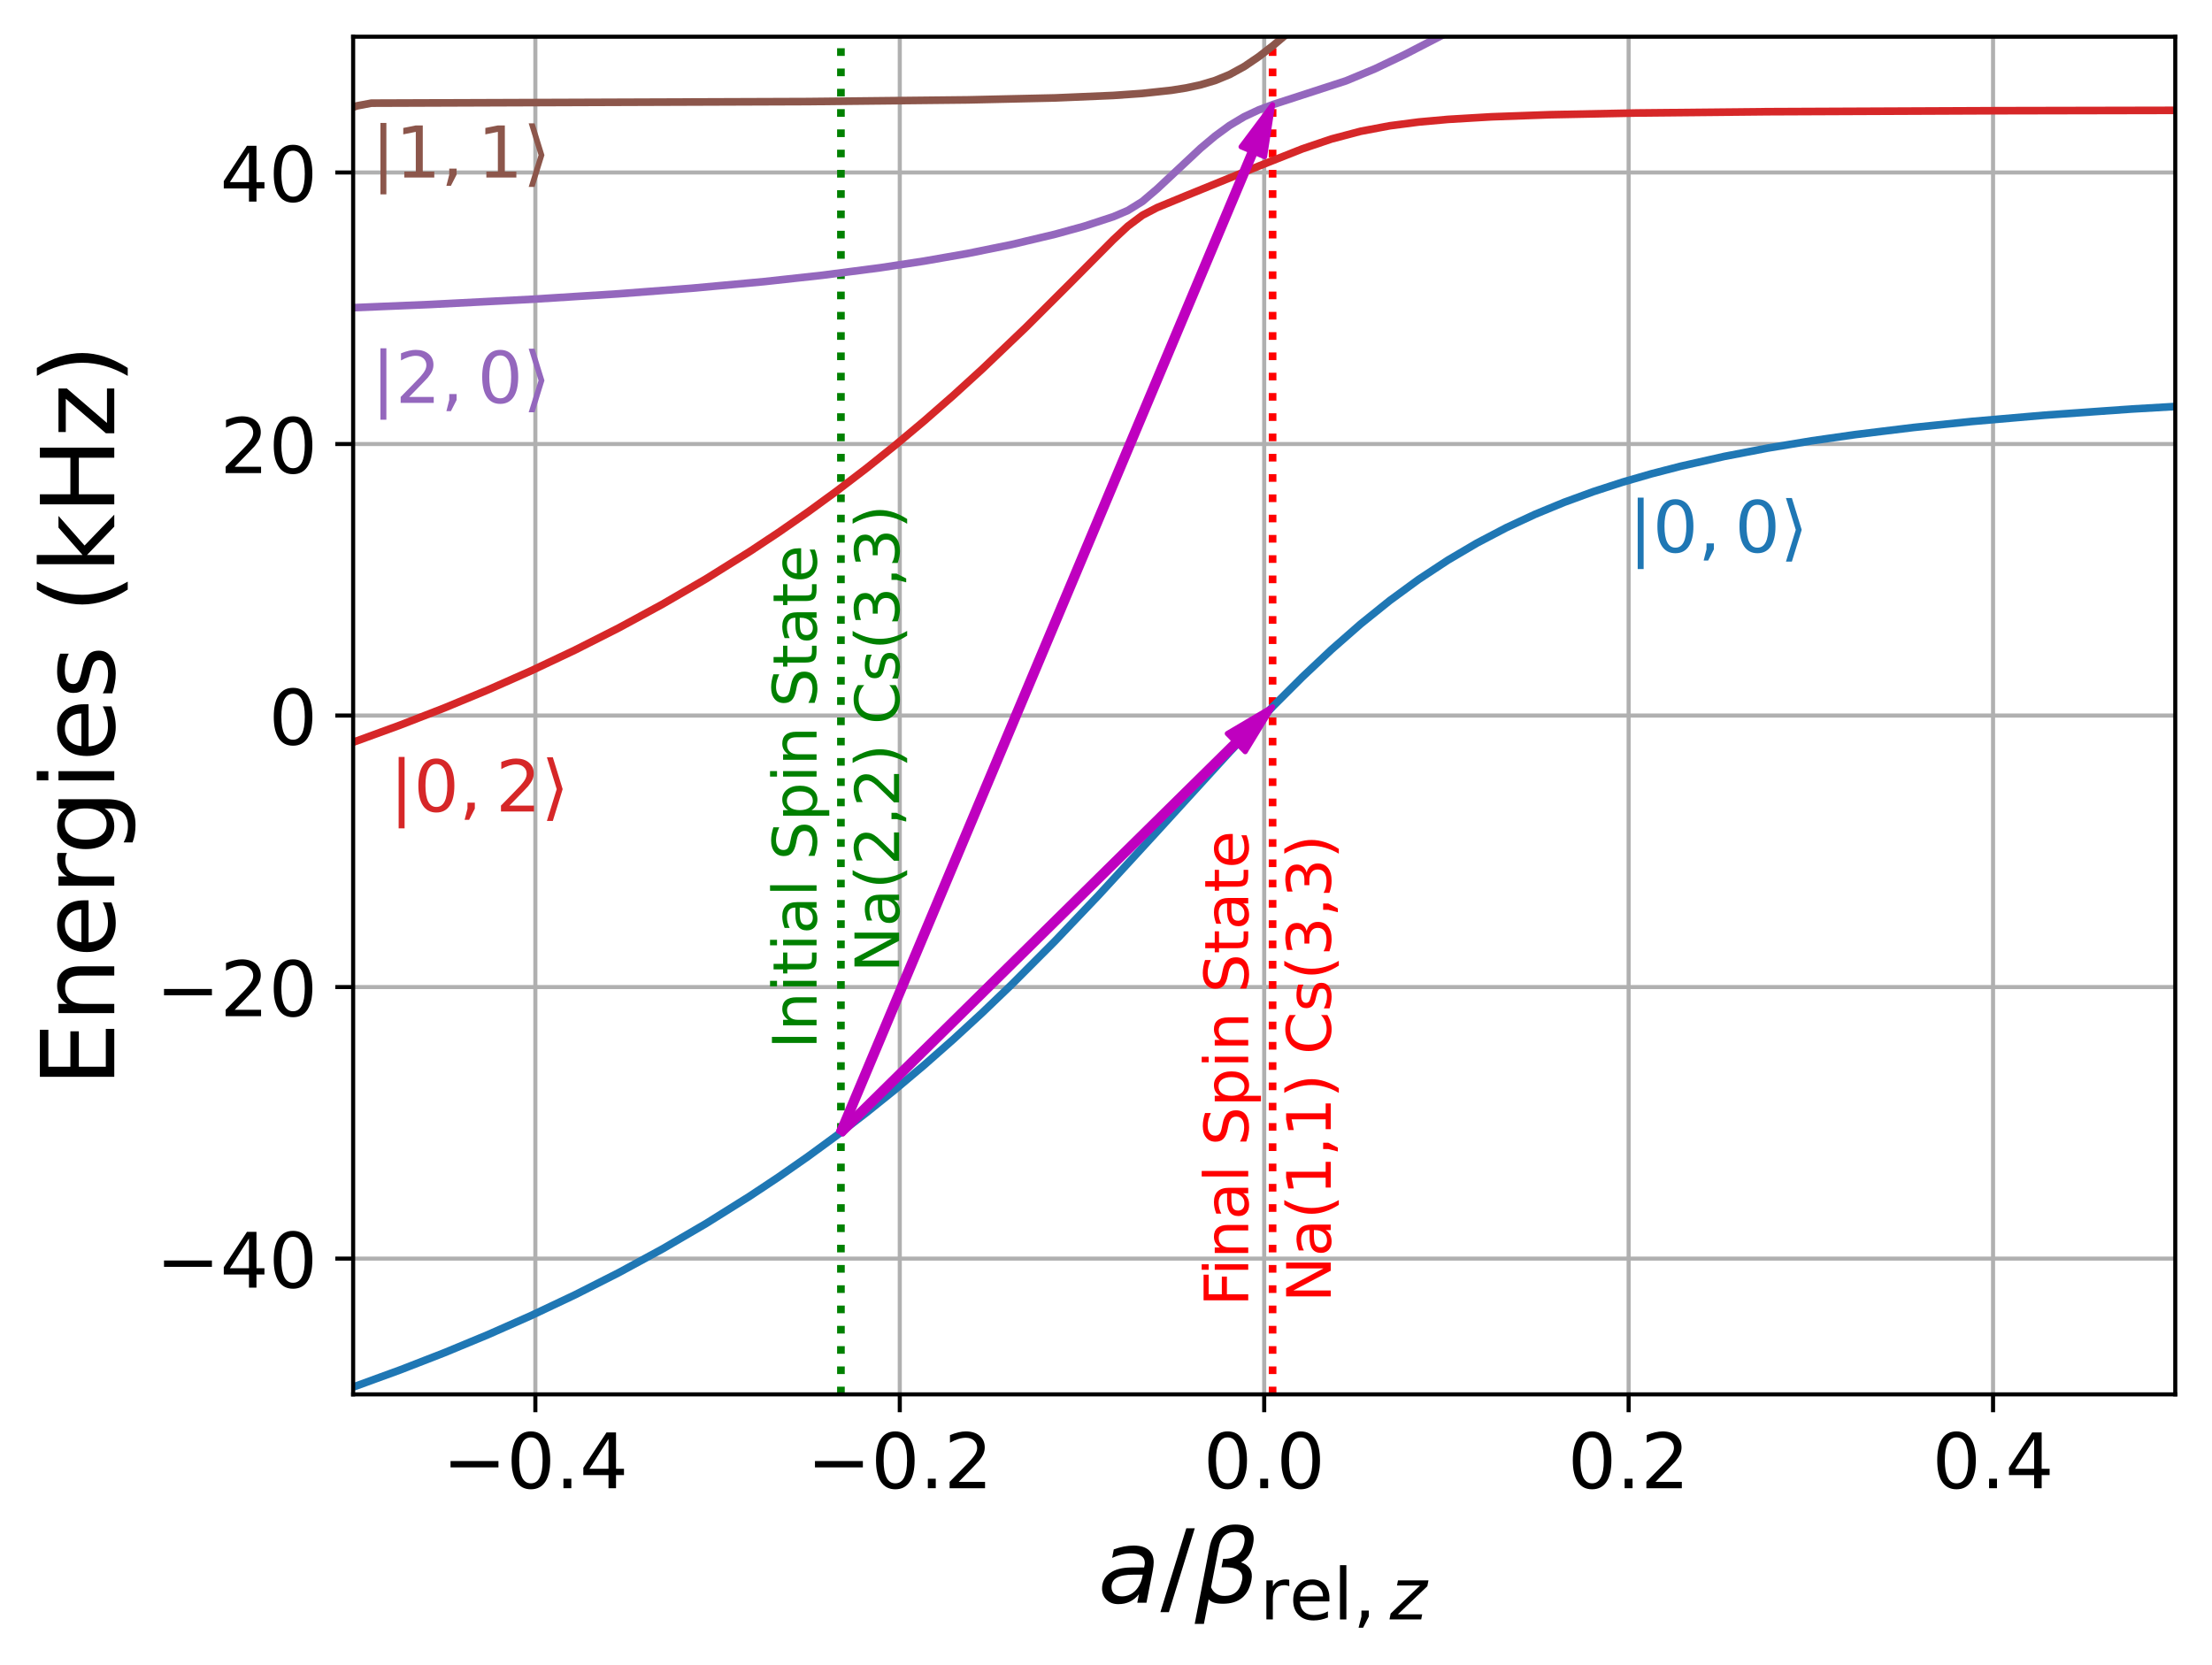<?xml version="1.0" encoding="utf-8" standalone="no"?>
<!DOCTYPE svg PUBLIC "-//W3C//DTD SVG 1.1//EN"
  "http://www.w3.org/Graphics/SVG/1.1/DTD/svg11.dtd">
<!-- Created with matplotlib (https://matplotlib.org/) -->
<svg height="326.429pt" version="1.1" viewBox="0 0 433.533 326.429" width="433.533pt" xmlns="http://www.w3.org/2000/svg" xmlns:xlink="http://www.w3.org/1999/xlink">
 <defs>
  <style type="text/css">*{stroke-linecap:butt;stroke-linejoin:round;}</style>
 </defs>
 <g id="figure_1">
  <g id="patch_1">
   <path d="M 0 326.429 
L 433.533 326.429 
L 433.533 0 
L 0 0 
z
" style="fill:none;"/>
  </g>
  <g id="axes_1">
   <g id="patch_2">
    <path d="M 69.213 273.312 
L 426.333 273.312 
L 426.333 7.2 
L 69.213 7.2 
z
" style="fill:none;"/>
   </g>
   <g id="matplotlib.axis_1">
    <g id="xtick_1">
     <g id="line2d_1">
      <path clip-path="url(#p2bbff23bf6)" d="M 104.925 273.312 
L 104.925 7.2 
" style="fill:none;stroke:#b0b0b0;stroke-linecap:square;stroke-width:0.8;"/>
     </g>
     <g id="line2d_2">
      <defs>
       <path d="M 0 0 
L 0 3.5 
" id="m005f0a59be" style="stroke:#000000;stroke-width:0.8;"/>
      </defs>
      <g>
       <use style="stroke:#000000;stroke-width:0.8;" x="104.925" xlink:href="#m005f0a59be" y="273.312"/>
      </g>
     </g>
     <g id="text_1">
      <!-- −0.4 -->
      <g transform="translate(86.713 291.71)scale(0.15 -0.15)">
       <defs>
        <path d="M 10.594 35.5 
L 73.188 35.5 
L 73.188 27.203 
L 10.594 27.203 
z
" id="DejaVuSans-8722"/>
        <path d="M 31.781 66.406 
Q 24.172 66.406 20.328 58.906 
Q 16.5 51.422 16.5 36.375 
Q 16.5 21.391 20.328 13.891 
Q 24.172 6.391 31.781 6.391 
Q 39.453 6.391 43.281 13.891 
Q 47.125 21.391 47.125 36.375 
Q 47.125 51.422 43.281 58.906 
Q 39.453 66.406 31.781 66.406 
z
M 31.781 74.219 
Q 44.047 74.219 50.516 64.516 
Q 56.984 54.828 56.984 36.375 
Q 56.984 17.969 50.516 8.266 
Q 44.047 -1.422 31.781 -1.422 
Q 19.531 -1.422 13.062 8.266 
Q 6.594 17.969 6.594 36.375 
Q 6.594 54.828 13.062 64.516 
Q 19.531 74.219 31.781 74.219 
z
" id="DejaVuSans-48"/>
        <path d="M 10.688 12.406 
L 21 12.406 
L 21 0 
L 10.688 0 
z
" id="DejaVuSans-46"/>
        <path d="M 37.797 64.312 
L 12.891 25.391 
L 37.797 25.391 
z
M 35.203 72.906 
L 47.609 72.906 
L 47.609 25.391 
L 58.016 25.391 
L 58.016 17.188 
L 47.609 17.188 
L 47.609 0 
L 37.797 0 
L 37.797 17.188 
L 4.891 17.188 
L 4.891 26.703 
z
" id="DejaVuSans-52"/>
       </defs>
       <use xlink:href="#DejaVuSans-8722"/>
       <use x="83.789" xlink:href="#DejaVuSans-48"/>
       <use x="147.412" xlink:href="#DejaVuSans-46"/>
       <use x="179.199" xlink:href="#DejaVuSans-52"/>
      </g>
     </g>
    </g>
    <g id="xtick_2">
     <g id="line2d_3">
      <path clip-path="url(#p2bbff23bf6)" d="M 176.349 273.312 
L 176.349 7.2 
" style="fill:none;stroke:#b0b0b0;stroke-linecap:square;stroke-width:0.8;"/>
     </g>
     <g id="line2d_4">
      <g>
       <use style="stroke:#000000;stroke-width:0.8;" x="176.349" xlink:href="#m005f0a59be" y="273.312"/>
      </g>
     </g>
     <g id="text_2">
      <!-- −0.2 -->
      <g transform="translate(158.137 291.71)scale(0.15 -0.15)">
       <defs>
        <path d="M 19.188 8.297 
L 53.609 8.297 
L 53.609 0 
L 7.328 0 
L 7.328 8.297 
Q 12.938 14.109 22.625 23.891 
Q 32.328 33.688 34.812 36.531 
Q 39.547 41.844 41.422 45.531 
Q 43.312 49.219 43.312 52.781 
Q 43.312 58.594 39.234 62.25 
Q 35.156 65.922 28.609 65.922 
Q 23.969 65.922 18.812 64.312 
Q 13.672 62.703 7.812 59.422 
L 7.812 69.391 
Q 13.766 71.781 18.938 73 
Q 24.125 74.219 28.422 74.219 
Q 39.75 74.219 46.484 68.547 
Q 53.219 62.891 53.219 53.422 
Q 53.219 48.922 51.531 44.891 
Q 49.859 40.875 45.406 35.406 
Q 44.188 33.984 37.641 27.219 
Q 31.109 20.453 19.188 8.297 
z
" id="DejaVuSans-50"/>
       </defs>
       <use xlink:href="#DejaVuSans-8722"/>
       <use x="83.789" xlink:href="#DejaVuSans-48"/>
       <use x="147.412" xlink:href="#DejaVuSans-46"/>
       <use x="179.199" xlink:href="#DejaVuSans-50"/>
      </g>
     </g>
    </g>
    <g id="xtick_3">
     <g id="line2d_5">
      <path clip-path="url(#p2bbff23bf6)" d="M 247.773 273.312 
L 247.773 7.2 
" style="fill:none;stroke:#b0b0b0;stroke-linecap:square;stroke-width:0.8;"/>
     </g>
     <g id="line2d_6">
      <g>
       <use style="stroke:#000000;stroke-width:0.8;" x="247.773" xlink:href="#m005f0a59be" y="273.312"/>
      </g>
     </g>
     <g id="text_3">
      <!-- 0.0 -->
      <g transform="translate(235.846 291.71)scale(0.15 -0.15)">
       <use xlink:href="#DejaVuSans-48"/>
       <use x="63.623" xlink:href="#DejaVuSans-46"/>
       <use x="95.41" xlink:href="#DejaVuSans-48"/>
      </g>
     </g>
    </g>
    <g id="xtick_4">
     <g id="line2d_7">
      <path clip-path="url(#p2bbff23bf6)" d="M 319.197 273.312 
L 319.197 7.2 
" style="fill:none;stroke:#b0b0b0;stroke-linecap:square;stroke-width:0.8;"/>
     </g>
     <g id="line2d_8">
      <g>
       <use style="stroke:#000000;stroke-width:0.8;" x="319.197" xlink:href="#m005f0a59be" y="273.312"/>
      </g>
     </g>
     <g id="text_4">
      <!-- 0.2 -->
      <g transform="translate(307.27 291.71)scale(0.15 -0.15)">
       <use xlink:href="#DejaVuSans-48"/>
       <use x="63.623" xlink:href="#DejaVuSans-46"/>
       <use x="95.41" xlink:href="#DejaVuSans-50"/>
      </g>
     </g>
    </g>
    <g id="xtick_5">
     <g id="line2d_9">
      <path clip-path="url(#p2bbff23bf6)" d="M 390.621 273.312 
L 390.621 7.2 
" style="fill:none;stroke:#b0b0b0;stroke-linecap:square;stroke-width:0.8;"/>
     </g>
     <g id="line2d_10">
      <g>
       <use style="stroke:#000000;stroke-width:0.8;" x="390.621" xlink:href="#m005f0a59be" y="273.312"/>
      </g>
     </g>
     <g id="text_5">
      <!-- 0.4 -->
      <g transform="translate(378.694 291.71)scale(0.15 -0.15)">
       <use xlink:href="#DejaVuSans-48"/>
       <use x="63.623" xlink:href="#DejaVuSans-46"/>
       <use x="95.41" xlink:href="#DejaVuSans-52"/>
      </g>
     </g>
    </g>
    <g id="text_6">
     <!-- $a / \beta_{\mathrm{rel},z}$ -->
     <g transform="translate(215.173 314.229)scale(0.2 -0.2)">
      <defs>
       <path d="M 53.719 31.203 
L 47.609 0 
L 38.625 0 
L 40.281 8.297 
Q 36.328 3.422 31.266 1 
Q 26.219 -1.422 20.016 -1.422 
Q 13.031 -1.422 8.562 2.844 
Q 4.109 7.125 4.109 13.812 
Q 4.109 23.391 11.75 28.953 
Q 19.391 34.516 32.812 34.516 
L 45.312 34.516 
L 45.797 36.922 
Q 45.906 37.312 45.953 37.766 
Q 46 38.234 46 39.203 
Q 46 43.562 42.453 45.969 
Q 38.922 48.391 32.516 48.391 
Q 28.125 48.391 23.5 47.266 
Q 18.891 46.141 14.016 43.891 
L 15.578 52.203 
Q 20.656 54.109 25.516 55.047 
Q 30.375 56 34.906 56 
Q 44.578 56 49.625 51.797 
Q 54.688 47.609 54.688 39.594 
Q 54.688 37.984 54.438 35.812 
Q 54.203 33.641 53.719 31.203 
z
M 44 27.484 
L 35.016 27.484 
Q 23.969 27.484 18.672 24.531 
Q 13.375 21.578 13.375 15.375 
Q 13.375 11.078 16.078 8.641 
Q 18.797 6.203 23.578 6.203 
Q 30.906 6.203 36.375 11.453 
Q 41.844 16.703 43.609 25.484 
z
" id="DejaVuSans-Oblique-97"/>
       <path d="M 25.391 72.906 
L 33.688 72.906 
L 8.297 -9.281 
L 0 -9.281 
z
" id="DejaVuSans-47"/>
       <path d="M 13.625 3.375 
L 8.938 -20.797 
L -0.094 -20.797 
L 14.5 54.344 
Q 18.844 76.609 39.656 76.609 
Q 60.75 76.609 57.172 57.812 
Q 54.734 44.438 45.219 39.547 
Q 58.016 35.156 55.516 22.125 
Q 51.125 -1.078 27.484 -1.031 
Q 17.141 -0.984 13.625 3.375 
z
M 15.922 15.094 
Q 19.672 6.594 29.297 6.641 
Q 43.359 6.641 46.344 21.969 
Q 49.031 35.75 26.172 34.672 
L 27.781 42.969 
Q 45.453 42.672 48.531 58.594 
Q 50.641 69.344 39.203 69.281 
Q 26.422 69.281 23.484 54.047 
z
" id="DejaVuSans-Oblique-946"/>
       <path d="M 41.109 46.297 
Q 39.594 47.172 37.812 47.578 
Q 36.031 48 33.891 48 
Q 26.266 48 22.188 43.047 
Q 18.109 38.094 18.109 28.812 
L 18.109 0 
L 9.078 0 
L 9.078 54.688 
L 18.109 54.688 
L 18.109 46.188 
Q 20.953 51.172 25.484 53.578 
Q 30.031 56 36.531 56 
Q 37.453 56 38.578 55.875 
Q 39.703 55.766 41.062 55.516 
z
" id="DejaVuSans-114"/>
       <path d="M 56.203 29.594 
L 56.203 25.203 
L 14.891 25.203 
Q 15.484 15.922 20.484 11.062 
Q 25.484 6.203 34.422 6.203 
Q 39.594 6.203 44.453 7.469 
Q 49.312 8.734 54.109 11.281 
L 54.109 2.781 
Q 49.266 0.734 44.188 -0.344 
Q 39.109 -1.422 33.891 -1.422 
Q 20.797 -1.422 13.156 6.188 
Q 5.516 13.812 5.516 26.812 
Q 5.516 40.234 12.766 48.109 
Q 20.016 56 32.328 56 
Q 43.359 56 49.781 48.891 
Q 56.203 41.797 56.203 29.594 
z
M 47.219 32.234 
Q 47.125 39.594 43.094 43.984 
Q 39.062 48.391 32.422 48.391 
Q 24.906 48.391 20.391 44.141 
Q 15.875 39.891 15.188 32.172 
z
" id="DejaVuSans-101"/>
       <path d="M 9.422 75.984 
L 18.406 75.984 
L 18.406 0 
L 9.422 0 
z
" id="DejaVuSans-108"/>
       <path d="M 11.719 12.406 
L 22.016 12.406 
L 22.016 4 
L 14.016 -11.625 
L 7.719 -11.625 
L 11.719 4 
z
" id="DejaVuSans-44"/>
       <path d="M 11.625 54.688 
L 54.297 54.688 
L 52.688 46.484 
L 11.531 7.172 
L 45.516 7.172 
L 44.094 0 
L -0.297 0 
L 1.312 8.203 
L 42.484 47.516 
L 10.203 47.516 
z
" id="DejaVuSans-Oblique-122"/>
      </defs>
      <use transform="translate(0 0.391)" xlink:href="#DejaVuSans-Oblique-97"/>
      <use transform="translate(61.279 0.391)" xlink:href="#DejaVuSans-47"/>
      <use transform="translate(94.971 0.391)" xlink:href="#DejaVuSans-Oblique-946"/>
      <use transform="translate(158.789 -16.016)scale(0.7)" xlink:href="#DejaVuSans-114"/>
      <use transform="translate(187.568 -16.016)scale(0.7)" xlink:href="#DejaVuSans-101"/>
      <use transform="translate(230.635 -16.016)scale(0.7)" xlink:href="#DejaVuSans-108"/>
      <use transform="translate(250.083 -16.016)scale(0.7)" xlink:href="#DejaVuSans-44"/>
      <use transform="translate(285.972 -16.016)scale(0.7)" xlink:href="#DejaVuSans-Oblique-122"/>
     </g>
    </g>
   </g>
   <g id="matplotlib.axis_2">
    <g id="ytick_1">
     <g id="line2d_11">
      <path clip-path="url(#p2bbff23bf6)" d="M 69.213 246.701 
L 426.333 246.701 
" style="fill:none;stroke:#b0b0b0;stroke-linecap:square;stroke-width:0.8;"/>
     </g>
     <g id="line2d_12">
      <defs>
       <path d="M 0 0 
L -3.5 0 
" id="mc3ce260a5b" style="stroke:#000000;stroke-width:0.8;"/>
      </defs>
      <g>
       <use style="stroke:#000000;stroke-width:0.8;" x="69.213" xlink:href="#mc3ce260a5b" y="246.701"/>
      </g>
     </g>
     <g id="text_7">
      <!-- −40 -->
      <g transform="translate(30.556 252.4)scale(0.15 -0.15)">
       <use xlink:href="#DejaVuSans-8722"/>
       <use x="83.789" xlink:href="#DejaVuSans-52"/>
       <use x="147.412" xlink:href="#DejaVuSans-48"/>
      </g>
     </g>
    </g>
    <g id="ytick_2">
     <g id="line2d_13">
      <path clip-path="url(#p2bbff23bf6)" d="M 69.213 193.478 
L 426.333 193.478 
" style="fill:none;stroke:#b0b0b0;stroke-linecap:square;stroke-width:0.8;"/>
     </g>
     <g id="line2d_14">
      <g>
       <use style="stroke:#000000;stroke-width:0.8;" x="69.213" xlink:href="#mc3ce260a5b" y="193.478"/>
      </g>
     </g>
     <g id="text_8">
      <!-- −20 -->
      <g transform="translate(30.556 199.177)scale(0.15 -0.15)">
       <use xlink:href="#DejaVuSans-8722"/>
       <use x="83.789" xlink:href="#DejaVuSans-50"/>
       <use x="147.412" xlink:href="#DejaVuSans-48"/>
      </g>
     </g>
    </g>
    <g id="ytick_3">
     <g id="line2d_15">
      <path clip-path="url(#p2bbff23bf6)" d="M 69.213 140.256 
L 426.333 140.256 
" style="fill:none;stroke:#b0b0b0;stroke-linecap:square;stroke-width:0.8;"/>
     </g>
     <g id="line2d_16">
      <g>
       <use style="stroke:#000000;stroke-width:0.8;" x="69.213" xlink:href="#mc3ce260a5b" y="140.256"/>
      </g>
     </g>
     <g id="text_9">
      <!-- 0 -->
      <g transform="translate(52.67 145.955)scale(0.15 -0.15)">
       <use xlink:href="#DejaVuSans-48"/>
      </g>
     </g>
    </g>
    <g id="ytick_4">
     <g id="line2d_17">
      <path clip-path="url(#p2bbff23bf6)" d="M 69.213 87.034 
L 426.333 87.034 
" style="fill:none;stroke:#b0b0b0;stroke-linecap:square;stroke-width:0.8;"/>
     </g>
     <g id="line2d_18">
      <g>
       <use style="stroke:#000000;stroke-width:0.8;" x="69.213" xlink:href="#mc3ce260a5b" y="87.034"/>
      </g>
     </g>
     <g id="text_10">
      <!-- 20 -->
      <g transform="translate(43.126 92.732)scale(0.15 -0.15)">
       <use xlink:href="#DejaVuSans-50"/>
       <use x="63.623" xlink:href="#DejaVuSans-48"/>
      </g>
     </g>
    </g>
    <g id="ytick_5">
     <g id="line2d_19">
      <path clip-path="url(#p2bbff23bf6)" d="M 69.213 33.811 
L 426.333 33.811 
" style="fill:none;stroke:#b0b0b0;stroke-linecap:square;stroke-width:0.8;"/>
     </g>
     <g id="line2d_20">
      <g>
       <use style="stroke:#000000;stroke-width:0.8;" x="69.213" xlink:href="#mc3ce260a5b" y="33.811"/>
      </g>
     </g>
     <g id="text_11">
      <!-- 40 -->
      <g transform="translate(43.126 39.51)scale(0.15 -0.15)">
       <use xlink:href="#DejaVuSans-52"/>
       <use x="63.623" xlink:href="#DejaVuSans-48"/>
      </g>
     </g>
    </g>
    <g id="text_12">
     <!-- Energies (kHz) -->
     <g transform="translate(22.397 213.031)rotate(-90)scale(0.2 -0.2)">
      <defs>
       <path d="M 9.812 72.906 
L 55.906 72.906 
L 55.906 64.594 
L 19.672 64.594 
L 19.672 43.016 
L 54.391 43.016 
L 54.391 34.719 
L 19.672 34.719 
L 19.672 8.297 
L 56.781 8.297 
L 56.781 0 
L 9.812 0 
z
" id="DejaVuSans-69"/>
       <path d="M 54.891 33.016 
L 54.891 0 
L 45.906 0 
L 45.906 32.719 
Q 45.906 40.484 42.875 44.328 
Q 39.844 48.188 33.797 48.188 
Q 26.516 48.188 22.312 43.547 
Q 18.109 38.922 18.109 30.906 
L 18.109 0 
L 9.078 0 
L 9.078 54.688 
L 18.109 54.688 
L 18.109 46.188 
Q 21.344 51.125 25.703 53.562 
Q 30.078 56 35.797 56 
Q 45.219 56 50.047 50.172 
Q 54.891 44.344 54.891 33.016 
z
" id="DejaVuSans-110"/>
       <path d="M 45.406 27.984 
Q 45.406 37.75 41.375 43.109 
Q 37.359 48.484 30.078 48.484 
Q 22.859 48.484 18.828 43.109 
Q 14.797 37.75 14.797 27.984 
Q 14.797 18.266 18.828 12.891 
Q 22.859 7.516 30.078 7.516 
Q 37.359 7.516 41.375 12.891 
Q 45.406 18.266 45.406 27.984 
z
M 54.391 6.781 
Q 54.391 -7.172 48.188 -13.984 
Q 42 -20.797 29.203 -20.797 
Q 24.469 -20.797 20.266 -20.094 
Q 16.062 -19.391 12.109 -17.922 
L 12.109 -9.188 
Q 16.062 -11.328 19.922 -12.344 
Q 23.781 -13.375 27.781 -13.375 
Q 36.625 -13.375 41.016 -8.766 
Q 45.406 -4.156 45.406 5.172 
L 45.406 9.625 
Q 42.625 4.781 38.281 2.391 
Q 33.938 0 27.875 0 
Q 17.828 0 11.672 7.656 
Q 5.516 15.328 5.516 27.984 
Q 5.516 40.672 11.672 48.328 
Q 17.828 56 27.875 56 
Q 33.938 56 38.281 53.609 
Q 42.625 51.219 45.406 46.391 
L 45.406 54.688 
L 54.391 54.688 
z
" id="DejaVuSans-103"/>
       <path d="M 9.422 54.688 
L 18.406 54.688 
L 18.406 0 
L 9.422 0 
z
M 9.422 75.984 
L 18.406 75.984 
L 18.406 64.594 
L 9.422 64.594 
z
" id="DejaVuSans-105"/>
       <path d="M 44.281 53.078 
L 44.281 44.578 
Q 40.484 46.531 36.375 47.5 
Q 32.281 48.484 27.875 48.484 
Q 21.188 48.484 17.844 46.438 
Q 14.5 44.391 14.5 40.281 
Q 14.5 37.156 16.891 35.375 
Q 19.281 33.594 26.516 31.984 
L 29.594 31.297 
Q 39.156 29.25 43.188 25.516 
Q 47.219 21.781 47.219 15.094 
Q 47.219 7.469 41.188 3.016 
Q 35.156 -1.422 24.609 -1.422 
Q 20.219 -1.422 15.453 -0.562 
Q 10.688 0.297 5.422 2 
L 5.422 11.281 
Q 10.406 8.688 15.234 7.391 
Q 20.062 6.109 24.812 6.109 
Q 31.156 6.109 34.562 8.281 
Q 37.984 10.453 37.984 14.406 
Q 37.984 18.062 35.516 20.016 
Q 33.062 21.969 24.703 23.781 
L 21.578 24.516 
Q 13.234 26.266 9.516 29.906 
Q 5.812 33.547 5.812 39.891 
Q 5.812 47.609 11.281 51.797 
Q 16.75 56 26.812 56 
Q 31.781 56 36.172 55.266 
Q 40.578 54.547 44.281 53.078 
z
" id="DejaVuSans-115"/>
       <path id="DejaVuSans-32"/>
       <path d="M 31 75.875 
Q 24.469 64.656 21.281 53.656 
Q 18.109 42.672 18.109 31.391 
Q 18.109 20.125 21.312 9.062 
Q 24.516 -2 31 -13.188 
L 23.188 -13.188 
Q 15.875 -1.703 12.234 9.375 
Q 8.594 20.453 8.594 31.391 
Q 8.594 42.281 12.203 53.312 
Q 15.828 64.359 23.188 75.875 
z
" id="DejaVuSans-40"/>
       <path d="M 9.078 75.984 
L 18.109 75.984 
L 18.109 31.109 
L 44.922 54.688 
L 56.391 54.688 
L 27.391 29.109 
L 57.625 0 
L 45.906 0 
L 18.109 26.703 
L 18.109 0 
L 9.078 0 
z
" id="DejaVuSans-107"/>
       <path d="M 9.812 72.906 
L 19.672 72.906 
L 19.672 43.016 
L 55.516 43.016 
L 55.516 72.906 
L 65.375 72.906 
L 65.375 0 
L 55.516 0 
L 55.516 34.719 
L 19.672 34.719 
L 19.672 0 
L 9.812 0 
z
" id="DejaVuSans-72"/>
       <path d="M 5.516 54.688 
L 48.188 54.688 
L 48.188 46.484 
L 14.406 7.172 
L 48.188 7.172 
L 48.188 0 
L 4.297 0 
L 4.297 8.203 
L 38.094 47.516 
L 5.516 47.516 
z
" id="DejaVuSans-122"/>
       <path d="M 8.016 75.875 
L 15.828 75.875 
Q 23.141 64.359 26.781 53.312 
Q 30.422 42.281 30.422 31.391 
Q 30.422 20.453 26.781 9.375 
Q 23.141 -1.703 15.828 -13.188 
L 8.016 -13.188 
Q 14.5 -2 17.703 9.062 
Q 20.906 20.125 20.906 31.391 
Q 20.906 42.672 17.703 53.656 
Q 14.5 64.656 8.016 75.875 
z
" id="DejaVuSans-41"/>
      </defs>
      <use xlink:href="#DejaVuSans-69"/>
      <use x="63.184" xlink:href="#DejaVuSans-110"/>
      <use x="126.562" xlink:href="#DejaVuSans-101"/>
      <use x="188.086" xlink:href="#DejaVuSans-114"/>
      <use x="227.449" xlink:href="#DejaVuSans-103"/>
      <use x="290.926" xlink:href="#DejaVuSans-105"/>
      <use x="318.709" xlink:href="#DejaVuSans-101"/>
      <use x="380.232" xlink:href="#DejaVuSans-115"/>
      <use x="432.332" xlink:href="#DejaVuSans-32"/>
      <use x="464.119" xlink:href="#DejaVuSans-40"/>
      <use x="503.133" xlink:href="#DejaVuSans-107"/>
      <use x="561.043" xlink:href="#DejaVuSans-72"/>
      <use x="636.238" xlink:href="#DejaVuSans-122"/>
      <use x="688.729" xlink:href="#DejaVuSans-41"/>
     </g>
    </g>
   </g>
   <g id="line2d_21">
    <path clip-path="url(#p2bbff23bf6)" d="M 164.814 273.312 
L 164.814 7.2 
" style="fill:none;stroke:#008000;stroke-dasharray:1.5,2.475;stroke-dashoffset:0;stroke-width:1.5;"/>
   </g>
   <g id="line2d_22">
    <path clip-path="url(#p2bbff23bf6)" d="M 249.416 273.312 
L 249.416 7.2 
" style="fill:none;stroke:#ff0000;stroke-dasharray:1.5,2.475;stroke-dashoffset:0;stroke-width:1.5;"/>
   </g>
   <g id="line2d_23">
    <path clip-path="url(#p2bbff23bf6)" d="M -1 291.586 
L 12.902 288.351 
L 24.307 285.483 
L 35.712 282.402 
L 47.117 279.084 
L 58.522 275.502 
L 69.927 271.625 
L 78.481 268.503 
L 87.034 265.179 
L 95.588 261.635 
L 104.142 257.852 
L 112.696 253.806 
L 121.249 249.474 
L 129.803 244.829 
L 138.357 239.844 
L 146.911 234.489 
L 152.613 230.699 
L 158.316 226.721 
L 164.018 222.547 
L 169.721 218.168 
L 175.423 213.579 
L 181.126 208.772 
L 186.828 203.744 
L 192.531 198.496 
L 198.233 193.03 
L 206.787 184.445 
L 215.341 175.457 
L 226.746 163.037 
L 241.002 147.411 
L 249.556 138.399 
L 255.259 132.7 
L 260.961 127.325 
L 266.664 122.325 
L 272.366 117.732 
L 278.069 113.56 
L 283.771 109.804 
L 289.474 106.445 
L 295.176 103.457 
L 300.879 100.804 
L 306.581 98.452 
L 312.284 96.366 
L 317.986 94.513 
L 323.689 92.864 
L 329.391 91.392 
L 337.945 89.467 
L 346.499 87.824 
L 355.053 86.411 
L 363.606 85.187 
L 375.011 83.793 
L 386.416 82.617 
L 400.673 81.385 
L 417.78 80.175 
L 434.533 79.204 
L 434.533 79.204 
" style="fill:none;stroke:#1f77b4;stroke-linecap:square;stroke-width:1.5;"/>
   </g>
   <g id="line2d_24">
    <path clip-path="url(#p2bbff23bf6)" d="M -1 165.195 
L 12.902 161.958 
L 24.307 159.09 
L 35.712 156.009 
L 47.117 152.69 
L 58.522 149.107 
L 69.927 145.231 
L 78.481 142.109 
L 87.034 138.787 
L 95.588 135.244 
L 104.142 131.463 
L 112.696 127.42 
L 121.249 123.092 
L 129.803 118.453 
L 138.357 113.475 
L 146.911 108.131 
L 152.613 104.349 
L 158.316 100.382 
L 164.018 96.222 
L 169.721 91.861 
L 175.423 87.293 
L 181.126 82.513 
L 186.828 77.522 
L 192.531 72.321 
L 201.085 64.15 
L 209.638 55.614 
L 218.192 46.992 
L 221.043 44.337 
L 223.895 42.202 
L 226.746 40.714 
L 232.448 38.361 
L 246.705 32.558 
L 255.259 29.172 
L 260.961 27.242 
L 266.664 25.735 
L 272.366 24.657 
L 278.069 23.915 
L 283.771 23.402 
L 292.325 22.894 
L 303.73 22.486 
L 320.837 22.148 
L 346.499 21.894 
L 392.119 21.698 
L 434.533 21.614 
L 434.533 21.614 
" style="fill:none;stroke:#d62728;stroke-linecap:square;stroke-width:1.5;"/>
   </g>
   <g id="line2d_25">
    <path clip-path="url(#p2bbff23bf6)" d="M -1 62.433 
L 32.86 61.57 
L 61.373 60.634 
L 84.183 59.69 
L 104.142 58.666 
L 121.249 57.589 
L 135.506 56.505 
L 149.762 55.201 
L 161.167 53.953 
L 172.572 52.473 
L 181.126 51.174 
L 189.68 49.678 
L 198.233 47.943 
L 206.787 45.911 
L 212.49 44.343 
L 218.192 42.481 
L 221.043 41.265 
L 223.895 39.497 
L 226.746 37.068 
L 235.3 29.061 
L 238.151 26.666 
L 241.002 24.581 
L 243.854 22.878 
L 246.705 21.541 
L 249.556 20.473 
L 263.812 15.843 
L 269.515 13.468 
L 275.217 10.747 
L 283.771 6.329 
L 295.176 0.436 
L 298.086 -1 
L 298.086 -1 
" style="fill:none;stroke:#9467bd;stroke-linecap:square;stroke-width:1.5;"/>
   </g>
   <g id="line2d_26">
    <path clip-path="url(#p2bbff23bf6)" d="M -1 40.677 
L 12.902 37.447 
L 24.307 34.585 
L 35.712 31.509 
L 47.117 28.197 
L 58.522 24.623 
L 69.927 20.757 
L 72.778 20.219 
L 158.316 19.911 
L 189.68 19.577 
L 206.787 19.193 
L 218.192 18.709 
L 223.895 18.311 
L 229.597 17.694 
L 232.448 17.241 
L 235.3 16.628 
L 238.151 15.781 
L 241.002 14.608 
L 243.854 13.046 
L 246.705 11.111 
L 249.556 8.898 
L 255.259 4.062 
L 261.126 -1 
L 261.126 -1 
" style="fill:none;stroke:#8c564b;stroke-linecap:square;stroke-width:1.5;"/>
   </g>
   <g id="patch_3">
    <path d="M 69.213 273.312 
L 69.213 7.2 
" style="fill:none;stroke:#000000;stroke-linecap:square;stroke-linejoin:miter;stroke-width:0.8;"/>
   </g>
   <g id="patch_4">
    <path d="M 426.333 273.312 
L 426.333 7.2 
" style="fill:none;stroke:#000000;stroke-linecap:square;stroke-linejoin:miter;stroke-width:0.8;"/>
   </g>
   <g id="patch_5">
    <path d="M 69.213 273.312 
L 426.333 273.312 
" style="fill:none;stroke:#000000;stroke-linecap:square;stroke-linejoin:miter;stroke-width:0.8;"/>
   </g>
   <g id="patch_6">
    <path d="M 69.213 7.2 
L 426.333 7.2 
" style="fill:none;stroke:#000000;stroke-linecap:square;stroke-linejoin:miter;stroke-width:0.8;"/>
   </g>
   <g id="text_13">
    <!-- $|0,0\rangle$ -->
    <g style="fill:#1f77b4;" transform="translate(319.197 108.323)scale(0.14 -0.14)">
     <defs>
      <path d="M 21 76.422 
L 21 -23.578 
L 12.703 -23.578 
L 12.703 76.422 
z
" id="DejaVuSans-124"/>
      <path d="M 30.078 31.344 
L 16.312 -13.188 
L 8.016 -13.188 
L 21.781 31.344 
L 8.016 75.875 
L 16.312 75.875 
z
" id="DejaVuSans-10217"/>
     </defs>
     <use transform="translate(0 0.578)" xlink:href="#DejaVuSans-124"/>
     <use transform="translate(33.691 0.578)" xlink:href="#DejaVuSans-48"/>
     <use transform="translate(97.314 0.578)" xlink:href="#DejaVuSans-44"/>
     <use transform="translate(148.584 0.578)" xlink:href="#DejaVuSans-48"/>
     <use transform="translate(212.207 0.578)" xlink:href="#DejaVuSans-10217"/>
    </g>
   </g>
   <g id="text_14">
    <!-- $|0,2\rangle$ -->
    <g style="fill:#d62728;" transform="translate(76.356 159.15)scale(0.14 -0.14)">
     <use transform="translate(0 0.578)" xlink:href="#DejaVuSans-124"/>
     <use transform="translate(33.691 0.578)" xlink:href="#DejaVuSans-48"/>
     <use transform="translate(97.314 0.578)" xlink:href="#DejaVuSans-44"/>
     <use transform="translate(148.584 0.578)" xlink:href="#DejaVuSans-50"/>
     <use transform="translate(212.207 0.578)" xlink:href="#DejaVuSans-10217"/>
    </g>
   </g>
   <g id="text_15">
    <!-- $|2,0\rangle$ -->
    <g style="fill:#9467bd;" transform="translate(72.784 79.05)scale(0.14 -0.14)">
     <use transform="translate(0 0.578)" xlink:href="#DejaVuSans-124"/>
     <use transform="translate(33.691 0.578)" xlink:href="#DejaVuSans-50"/>
     <use transform="translate(97.314 0.578)" xlink:href="#DejaVuSans-44"/>
     <use transform="translate(148.584 0.578)" xlink:href="#DejaVuSans-48"/>
     <use transform="translate(212.207 0.578)" xlink:href="#DejaVuSans-10217"/>
    </g>
   </g>
   <g id="text_16">
    <!-- $|1,1\rangle$ -->
    <g style="fill:#8c564b;" transform="translate(72.784 34.876)scale(0.14 -0.14)">
     <defs>
      <path d="M 12.406 8.297 
L 28.516 8.297 
L 28.516 63.922 
L 10.984 60.406 
L 10.984 69.391 
L 28.422 72.906 
L 38.281 72.906 
L 38.281 8.297 
L 54.391 8.297 
L 54.391 0 
L 12.406 0 
z
" id="DejaVuSans-49"/>
     </defs>
     <use transform="translate(0 0.578)" xlink:href="#DejaVuSans-124"/>
     <use transform="translate(33.691 0.578)" xlink:href="#DejaVuSans-49"/>
     <use transform="translate(97.314 0.578)" xlink:href="#DejaVuSans-44"/>
     <use transform="translate(148.584 0.578)" xlink:href="#DejaVuSans-49"/>
     <use transform="translate(212.207 0.578)" xlink:href="#DejaVuSans-10217"/>
    </g>
   </g>
   <g id="patch_7">
    <path d="M 164.463 221.587 
Q 203.203 183.398 241.942 145.21 
L 240.538 143.786 
Q 244.977 141.165 249.416 138.544 
Q 246.732 142.945 244.048 147.346 
L 242.644 145.922 
Q 203.905 184.11 165.165 222.299 
L 164.463 221.587 
z
" style="fill:#bf00bf;stroke:#bf00bf;stroke-linecap:round;"/>
   </g>
   <g id="patch_8">
    <path d="M 164.353 221.749 
Q 204.718 125.649 245.084 29.549 
L 243.24 28.774 
Q 246.328 24.65 249.416 20.526 
Q 248.633 25.618 247.849 30.711 
L 246.006 29.936 
Q 205.64 126.036 165.275 222.136 
L 164.353 221.749 
z
" style="fill:#bf00bf;stroke:#bf00bf;stroke-linecap:round;"/>
   </g>
   <g id="text_17">
    <!-- Initial Spin State -->
    <g style="fill:#008000;" transform="translate(160.039 205.608)rotate(-90)scale(0.12 -0.12)">
     <defs>
      <path d="M 9.812 72.906 
L 19.672 72.906 
L 19.672 0 
L 9.812 0 
z
" id="DejaVuSans-73"/>
      <path d="M 18.312 70.219 
L 18.312 54.688 
L 36.812 54.688 
L 36.812 47.703 
L 18.312 47.703 
L 18.312 18.016 
Q 18.312 11.328 20.141 9.422 
Q 21.969 7.516 27.594 7.516 
L 36.812 7.516 
L 36.812 0 
L 27.594 0 
Q 17.188 0 13.234 3.875 
Q 9.281 7.766 9.281 18.016 
L 9.281 47.703 
L 2.688 47.703 
L 2.688 54.688 
L 9.281 54.688 
L 9.281 70.219 
z
" id="DejaVuSans-116"/>
      <path d="M 34.281 27.484 
Q 23.391 27.484 19.188 25 
Q 14.984 22.516 14.984 16.5 
Q 14.984 11.719 18.141 8.906 
Q 21.297 6.109 26.703 6.109 
Q 34.188 6.109 38.703 11.406 
Q 43.219 16.703 43.219 25.484 
L 43.219 27.484 
z
M 52.203 31.203 
L 52.203 0 
L 43.219 0 
L 43.219 8.297 
Q 40.141 3.328 35.547 0.953 
Q 30.953 -1.422 24.312 -1.422 
Q 15.922 -1.422 10.953 3.297 
Q 6 8.016 6 15.922 
Q 6 25.141 12.172 29.828 
Q 18.359 34.516 30.609 34.516 
L 43.219 34.516 
L 43.219 35.406 
Q 43.219 41.609 39.141 45 
Q 35.062 48.391 27.688 48.391 
Q 23 48.391 18.547 47.266 
Q 14.109 46.141 10.016 43.891 
L 10.016 52.203 
Q 14.938 54.109 19.578 55.047 
Q 24.219 56 28.609 56 
Q 40.484 56 46.344 49.844 
Q 52.203 43.703 52.203 31.203 
z
" id="DejaVuSans-97"/>
      <path d="M 53.516 70.516 
L 53.516 60.891 
Q 47.906 63.578 42.922 64.891 
Q 37.938 66.219 33.297 66.219 
Q 25.25 66.219 20.875 63.094 
Q 16.5 59.969 16.5 54.203 
Q 16.5 49.359 19.406 46.891 
Q 22.312 44.438 30.422 42.922 
L 36.375 41.703 
Q 47.406 39.594 52.656 34.297 
Q 57.906 29 57.906 20.125 
Q 57.906 9.516 50.797 4.047 
Q 43.703 -1.422 29.984 -1.422 
Q 24.812 -1.422 18.969 -0.25 
Q 13.141 0.922 6.891 3.219 
L 6.891 13.375 
Q 12.891 10.016 18.656 8.297 
Q 24.422 6.594 29.984 6.594 
Q 38.422 6.594 43.016 9.906 
Q 47.609 13.234 47.609 19.391 
Q 47.609 24.75 44.312 27.781 
Q 41.016 30.812 33.5 32.328 
L 27.484 33.5 
Q 16.453 35.688 11.516 40.375 
Q 6.594 45.062 6.594 53.422 
Q 6.594 63.094 13.406 68.656 
Q 20.219 74.219 32.172 74.219 
Q 37.312 74.219 42.625 73.281 
Q 47.953 72.359 53.516 70.516 
z
" id="DejaVuSans-83"/>
      <path d="M 18.109 8.203 
L 18.109 -20.797 
L 9.078 -20.797 
L 9.078 54.688 
L 18.109 54.688 
L 18.109 46.391 
Q 20.953 51.266 25.266 53.625 
Q 29.594 56 35.594 56 
Q 45.562 56 51.781 48.094 
Q 58.016 40.188 58.016 27.297 
Q 58.016 14.406 51.781 6.484 
Q 45.562 -1.422 35.594 -1.422 
Q 29.594 -1.422 25.266 0.953 
Q 20.953 3.328 18.109 8.203 
z
M 48.688 27.297 
Q 48.688 37.203 44.609 42.844 
Q 40.531 48.484 33.406 48.484 
Q 26.266 48.484 22.188 42.844 
Q 18.109 37.203 18.109 27.297 
Q 18.109 17.391 22.188 11.75 
Q 26.266 6.109 33.406 6.109 
Q 40.531 6.109 44.609 11.75 
Q 48.688 17.391 48.688 27.297 
z
" id="DejaVuSans-112"/>
     </defs>
     <use xlink:href="#DejaVuSans-73"/>
     <use x="29.492" xlink:href="#DejaVuSans-110"/>
     <use x="92.871" xlink:href="#DejaVuSans-105"/>
     <use x="120.654" xlink:href="#DejaVuSans-116"/>
     <use x="159.863" xlink:href="#DejaVuSans-105"/>
     <use x="187.646" xlink:href="#DejaVuSans-97"/>
     <use x="248.926" xlink:href="#DejaVuSans-108"/>
     <use x="276.709" xlink:href="#DejaVuSans-32"/>
     <use x="308.496" xlink:href="#DejaVuSans-83"/>
     <use x="371.973" xlink:href="#DejaVuSans-112"/>
     <use x="435.449" xlink:href="#DejaVuSans-105"/>
     <use x="463.232" xlink:href="#DejaVuSans-110"/>
     <use x="526.611" xlink:href="#DejaVuSans-32"/>
     <use x="558.398" xlink:href="#DejaVuSans-83"/>
     <use x="621.875" xlink:href="#DejaVuSans-116"/>
     <use x="661.084" xlink:href="#DejaVuSans-97"/>
     <use x="722.363" xlink:href="#DejaVuSans-116"/>
     <use x="761.572" xlink:href="#DejaVuSans-101"/>
    </g>
    <!--       Na(2,2) Cs(3,3) -->
    <g style="fill:#008000;" transform="translate(176.212 213.499)rotate(-90)scale(0.12 -0.12)">
     <defs>
      <path d="M 9.812 72.906 
L 23.094 72.906 
L 55.422 11.922 
L 55.422 72.906 
L 64.984 72.906 
L 64.984 0 
L 51.703 0 
L 19.391 60.984 
L 19.391 0 
L 9.812 0 
z
" id="DejaVuSans-78"/>
      <path d="M 64.406 67.281 
L 64.406 56.891 
Q 59.422 61.531 53.781 63.812 
Q 48.141 66.109 41.797 66.109 
Q 29.297 66.109 22.656 58.469 
Q 16.016 50.828 16.016 36.375 
Q 16.016 21.969 22.656 14.328 
Q 29.297 6.688 41.797 6.688 
Q 48.141 6.688 53.781 8.984 
Q 59.422 11.281 64.406 15.922 
L 64.406 5.609 
Q 59.234 2.094 53.438 0.328 
Q 47.656 -1.422 41.219 -1.422 
Q 24.656 -1.422 15.125 8.703 
Q 5.609 18.844 5.609 36.375 
Q 5.609 53.953 15.125 64.078 
Q 24.656 74.219 41.219 74.219 
Q 47.75 74.219 53.531 72.484 
Q 59.328 70.75 64.406 67.281 
z
" id="DejaVuSans-67"/>
      <path d="M 40.578 39.312 
Q 47.656 37.797 51.625 33 
Q 55.609 28.219 55.609 21.188 
Q 55.609 10.406 48.188 4.484 
Q 40.766 -1.422 27.094 -1.422 
Q 22.516 -1.422 17.656 -0.516 
Q 12.797 0.391 7.625 2.203 
L 7.625 11.719 
Q 11.719 9.328 16.594 8.109 
Q 21.484 6.891 26.812 6.891 
Q 36.078 6.891 40.938 10.547 
Q 45.797 14.203 45.797 21.188 
Q 45.797 27.641 41.281 31.266 
Q 36.766 34.906 28.719 34.906 
L 20.219 34.906 
L 20.219 43.016 
L 29.109 43.016 
Q 36.375 43.016 40.234 45.922 
Q 44.094 48.828 44.094 54.297 
Q 44.094 59.906 40.109 62.906 
Q 36.141 65.922 28.719 65.922 
Q 24.656 65.922 20.016 65.031 
Q 15.375 64.156 9.812 62.312 
L 9.812 71.094 
Q 15.438 72.656 20.344 73.438 
Q 25.25 74.219 29.594 74.219 
Q 40.828 74.219 47.359 69.109 
Q 53.906 64.016 53.906 55.328 
Q 53.906 49.266 50.438 45.094 
Q 46.969 40.922 40.578 39.312 
z
" id="DejaVuSans-51"/>
     </defs>
     <use xlink:href="#DejaVuSans-32"/>
     <use x="31.787" xlink:href="#DejaVuSans-32"/>
     <use x="63.574" xlink:href="#DejaVuSans-32"/>
     <use x="95.361" xlink:href="#DejaVuSans-32"/>
     <use x="127.148" xlink:href="#DejaVuSans-32"/>
     <use x="158.936" xlink:href="#DejaVuSans-32"/>
     <use x="190.723" xlink:href="#DejaVuSans-78"/>
     <use x="265.527" xlink:href="#DejaVuSans-97"/>
     <use x="326.807" xlink:href="#DejaVuSans-40"/>
     <use x="365.82" xlink:href="#DejaVuSans-50"/>
     <use x="429.443" xlink:href="#DejaVuSans-44"/>
     <use x="461.23" xlink:href="#DejaVuSans-50"/>
     <use x="524.854" xlink:href="#DejaVuSans-41"/>
     <use x="563.867" xlink:href="#DejaVuSans-32"/>
     <use x="595.654" xlink:href="#DejaVuSans-67"/>
     <use x="665.479" xlink:href="#DejaVuSans-115"/>
     <use x="717.578" xlink:href="#DejaVuSans-40"/>
     <use x="756.592" xlink:href="#DejaVuSans-51"/>
     <use x="820.215" xlink:href="#DejaVuSans-44"/>
     <use x="852.002" xlink:href="#DejaVuSans-51"/>
     <use x="915.625" xlink:href="#DejaVuSans-41"/>
    </g>
   </g>
   <g id="text_18">
    <!-- Final Spin State -->
    <g style="fill:#ff0000;" transform="translate(244.641 256.058)rotate(-90)scale(0.12 -0.12)">
     <defs>
      <path d="M 9.812 72.906 
L 51.703 72.906 
L 51.703 64.594 
L 19.672 64.594 
L 19.672 43.109 
L 48.578 43.109 
L 48.578 34.812 
L 19.672 34.812 
L 19.672 0 
L 9.812 0 
z
" id="DejaVuSans-70"/>
     </defs>
     <use xlink:href="#DejaVuSans-70"/>
     <use x="50.27" xlink:href="#DejaVuSans-105"/>
     <use x="78.053" xlink:href="#DejaVuSans-110"/>
     <use x="141.432" xlink:href="#DejaVuSans-97"/>
     <use x="202.711" xlink:href="#DejaVuSans-108"/>
     <use x="230.494" xlink:href="#DejaVuSans-32"/>
     <use x="262.281" xlink:href="#DejaVuSans-83"/>
     <use x="325.758" xlink:href="#DejaVuSans-112"/>
     <use x="389.234" xlink:href="#DejaVuSans-105"/>
     <use x="417.018" xlink:href="#DejaVuSans-110"/>
     <use x="480.396" xlink:href="#DejaVuSans-32"/>
     <use x="512.184" xlink:href="#DejaVuSans-83"/>
     <use x="575.66" xlink:href="#DejaVuSans-116"/>
     <use x="614.869" xlink:href="#DejaVuSans-97"/>
     <use x="676.148" xlink:href="#DejaVuSans-116"/>
     <use x="715.357" xlink:href="#DejaVuSans-101"/>
    </g>
    <!-- Na(1,1) Cs(3,3) -->
    <g style="fill:#ff0000;" transform="translate(260.814 255.28)rotate(-90)scale(0.12 -0.12)">
     <use xlink:href="#DejaVuSans-78"/>
     <use x="74.805" xlink:href="#DejaVuSans-97"/>
     <use x="136.084" xlink:href="#DejaVuSans-40"/>
     <use x="175.098" xlink:href="#DejaVuSans-49"/>
     <use x="238.721" xlink:href="#DejaVuSans-44"/>
     <use x="270.508" xlink:href="#DejaVuSans-49"/>
     <use x="334.131" xlink:href="#DejaVuSans-41"/>
     <use x="373.145" xlink:href="#DejaVuSans-32"/>
     <use x="404.932" xlink:href="#DejaVuSans-67"/>
     <use x="474.756" xlink:href="#DejaVuSans-115"/>
     <use x="526.855" xlink:href="#DejaVuSans-40"/>
     <use x="565.869" xlink:href="#DejaVuSans-51"/>
     <use x="629.492" xlink:href="#DejaVuSans-44"/>
     <use x="661.279" xlink:href="#DejaVuSans-51"/>
     <use x="724.902" xlink:href="#DejaVuSans-41"/>
    </g>
   </g>
  </g>
 </g>
 <defs>
  <clipPath id="p2bbff23bf6">
   <rect height="266.112" width="357.12" x="69.213" y="7.2"/>
  </clipPath>
 </defs>
</svg>
